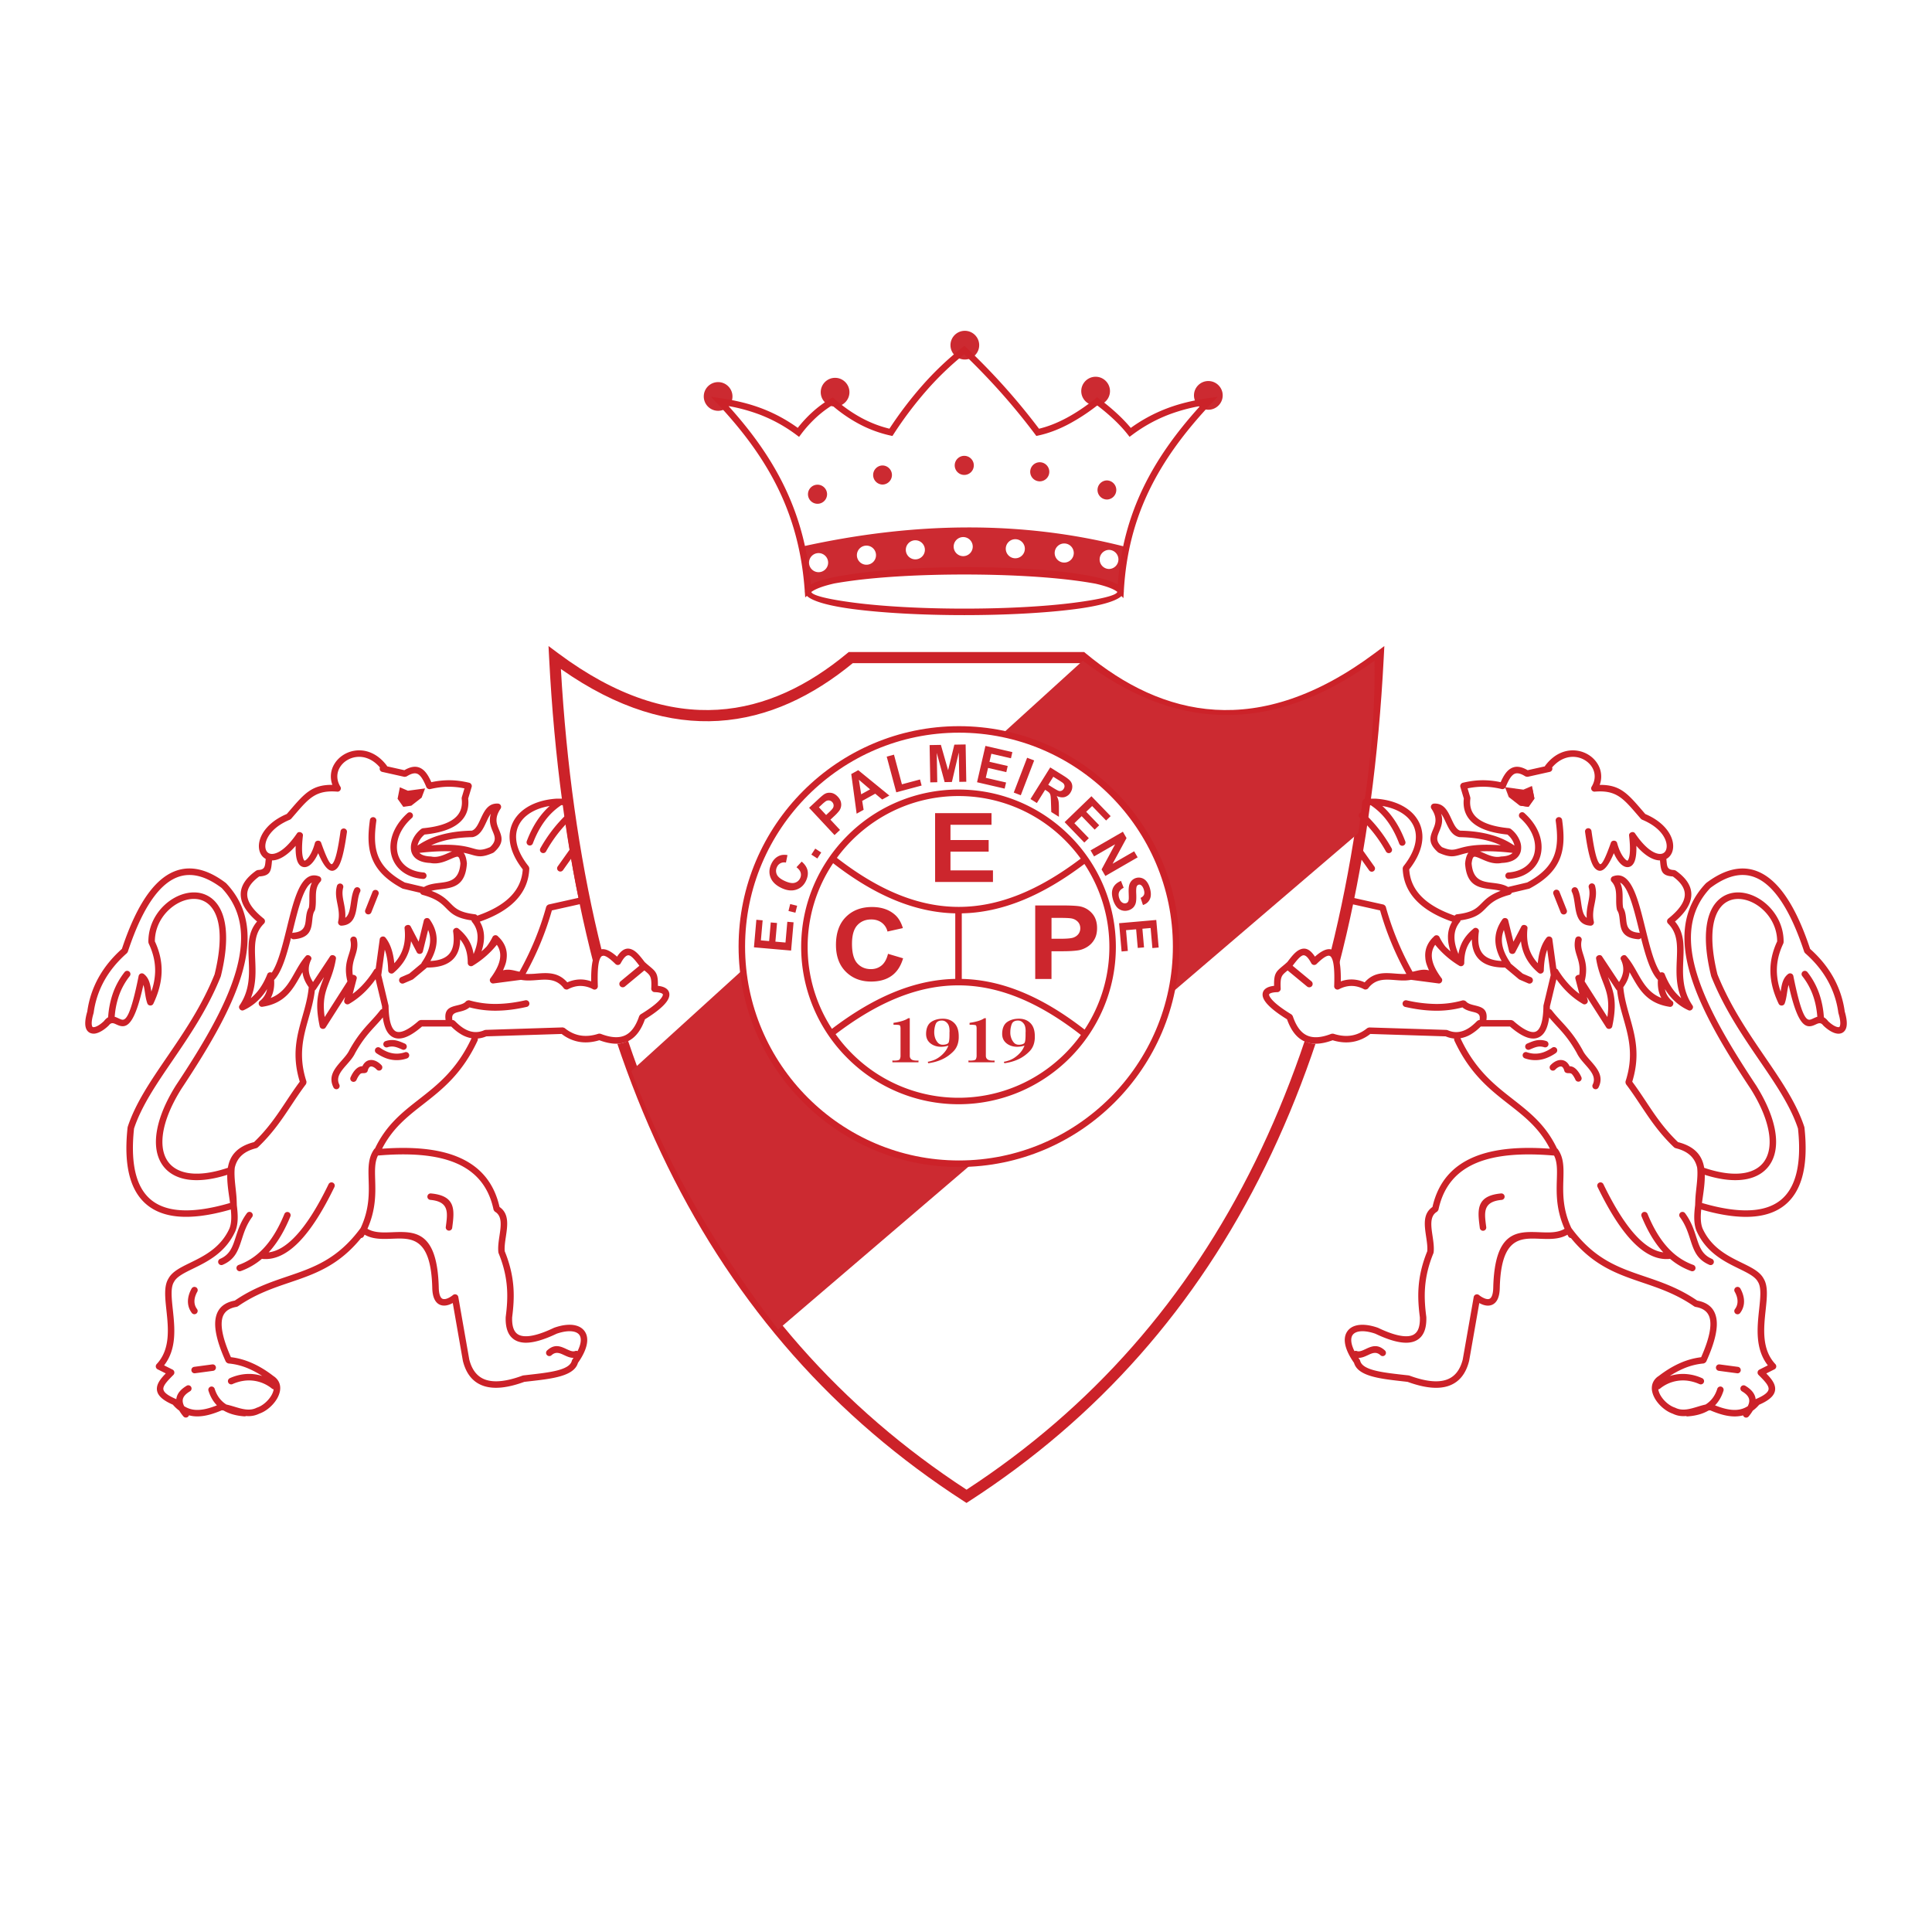 <svg xmlns="http://www.w3.org/2000/svg" width="2500" height="2500" viewBox="0 0 192.756 192.756"><path fill-rule="evenodd" clip-rule="evenodd" fill="#fff" d="M0 0h192.756v192.756H0V0z"/><path d="M55.341 65.609c2.037 39.578 15.616 67.215 41.089 83.68 25.451-16.465 39.031-44.102 41.068-83.68-11.883 8.871-21.727 6.483-29.535 0H84.876c-7.807 6.483-17.653 8.871-29.535 0z" fill-rule="evenodd" clip-rule="evenodd" fill="#fff"/><path d="M55.96 66.745c1.105 19.21 4.971 35.556 11.636 49.128 6.733 13.711 16.332 24.598 28.835 32.752 12.49-8.154 22.082-19.041 28.814-32.752 6.662-13.572 10.527-29.918 11.633-49.128-5.689 4.001-10.928 5.468-15.709 5.178-4.988-.302-9.457-2.515-13.408-5.757H85.078c-3.951 3.242-8.419 5.455-13.408 5.757-4.782.29-10.02-1.177-15.71-5.178zm10.638 49.614c-6.867-13.982-10.791-30.858-11.812-50.722l-.061-1.181.949.708c5.824 4.348 11.132 5.938 15.931 5.646 4.791-.29 9.099-2.459 12.917-5.629l.155-.128h23.488l.154.128c3.818 3.17 8.127 5.339 12.918 5.629 4.797.291 10.105-1.299 15.93-5.646l.949-.708-.061 1.181c-1.023 19.863-4.945 36.739-11.811 50.722-6.875 14.006-16.699 25.105-29.512 33.393l-.304.197-.3-.193c-12.821-8.289-22.65-19.389-29.53-33.397z" fill="#cc2229"/><path d="M62.978 106.867l45.055-40.949c8.893 6.771 18.486 7.673 29.104 0 .072 5.417-.432 11.122-1.51 17.116l-57.99 49.614c-5.641-7.33-10.743-15.562-14.659-25.781z" fill-rule="evenodd" clip-rule="evenodd" fill="#cc2a31"/><path d="M95.679 72.775c11.933 0 21.665 9.732 21.665 21.665s-9.732 21.666-21.665 21.666-21.666-9.732-21.666-21.666c0-11.933 9.733-21.665 21.666-21.665z" fill-rule="evenodd" clip-rule="evenodd" fill="#fff"/><path d="M95.679 72.45c6.056 0 11.554 2.47 15.536 6.454 3.984 3.983 6.453 9.479 6.453 15.535v.002c0 6.055-2.469 11.553-6.453 15.536-3.982 3.984-9.48 6.453-15.535 6.453h-.001c-6.056 0-11.554-2.469-15.537-6.453-3.983-3.982-6.453-9.48-6.453-15.535v-.002c0-6.056 2.47-11.553 6.453-15.537 3.983-3.982 9.48-6.452 15.535-6.453h.002zm0 .649h-.002c-5.876 0-11.211 2.396-15.077 6.262-3.866 3.866-6.263 9.202-6.263 15.078v.001c0 5.877 2.397 11.211 6.263 15.076 3.866 3.867 9.201 6.264 15.078 6.264h.001c5.876 0 11.21-2.396 15.078-6.262 3.865-3.867 6.262-9.201 6.262-15.079v.001-.001c0-5.876-2.396-11.211-6.262-15.077-3.866-3.866-9.2-6.263-15.078-6.263z" fill="#cc2229"/><path d="M78.928 94.839l-3.706-.324.24-2.749.627.055-.175 2 .822.072.163-1.861.625.055-.163 1.86 1.008.089.182-2.071.624.055-.247 2.819zm.43-3.779l-.692-.172.172-.692.692.172-.172.692zm.108-4.536l.518-.562c.321.272.516.568.585.886.068.318.019.659-.15 1.021-.208.448-.533.745-.973.89-.44.146-.927.095-1.457-.153-.561-.261-.93-.61-1.105-1.044-.175-.435-.153-.889.067-1.361.192-.413.471-.691.834-.834.216-.086.477-.104.782-.055l-.153.749a.794.794 0 0 0-.53.057.79.79 0 0 0-.367.39.85.85 0 0 0-.015.733c.107.239.361.453.763.641.426.198.766.264 1.019.194a.824.824 0 0 0 .55-.471.75.75 0 0 0 .045-.547c-.054-.184-.191-.362-.413-.534zm2.081-.873l-.598-.388.388-.598.598.389-.388.597zm1.714-2.336l-2.538-2.721.882-.822c.333-.312.564-.501.691-.568.193-.104.408-.137.64-.099s.45.166.652.383c.156.167.256.336.302.506.045.17.052.332.019.484a1.092 1.092 0 0 1-.165.395 4.372 4.372 0 0 1-.534.57l-.358.334.957 1.026-.548.512zm-1.559-2.773l.72.772.301-.28c.216-.202.348-.351.395-.447a.5.5 0 0 0 .047-.294.504.504 0 0 0-.135-.269.485.485 0 0 0-.315-.164.522.522 0 0 0-.334.085 3.83 3.83 0 0 0-.413.351l-.266.246zm7.029-1.17l-.714.396-.694-.582-1.301.721.142.888-.697.387-.536-3.956.695-.386 3.105 2.532zm-1.923-.617l-1.117-.958.229 1.451.888-.493zm2.614.296l-.955-3.564.725-.194.793 2.958 1.804-.483.162.605-2.529.678zm3.391-.994l-.065-3.72 1.124-.02.72 2.526.623-2.549 1.126-.02.065 3.72-.697.012-.051-2.929-.688 2.941-.723.013-.787-2.916.051 2.928-.698.014zm4.667-.013l.836-3.625 2.688.621-.141.613-1.957-.451-.186.803 1.82.42-.141.611-1.82-.42-.227.986 2.025.467-.143.611-2.754-.636zm3.663 1.03l1.334-3.473.701.269-1.334 3.473-.701-.269zm1.668.646l1.971-3.155 1.342.838c.336.21.564.392.682.543.117.152.176.33.178.532 0 .202-.057.397-.174.583a1 1 0 0 1-.574.457c-.236.067-.506.034-.807-.099.088.166.146.326.176.478.029.152.043.399.043.739v.856l-.762-.477-.031-.974c-.01-.347-.025-.572-.047-.673-.02-.102-.057-.186-.109-.251s-.152-.145-.299-.236l-.129-.08-.822 1.317-.638-.398zm1.775-1.423l.471.295c.305.19.504.297.596.319s.18.015.262-.021.154-.102.213-.197a.447.447 0 0 0 .076-.31.463.463 0 0 0-.162-.274 7.11 7.11 0 0 0-.459-.301l-.496-.311-.501.8zm1.631 3.728l2.676-2.584 1.916 1.985-.453.437-1.393-1.444-.594.573 1.297 1.344-.451.436-1.297-1.344-.729.703 1.443 1.495-.451.435-1.964-2.036zm2.59 2.817l3.223-1.86.365.633-1.391 2.561 2.15-1.242.35.604-3.221 1.86-.377-.653 1.35-2.511-2.1 1.212-.349-.604zm3.035 3.048l.268.683c-.223.109-.371.246-.445.406-.072.161-.078.352-.016.572.066.232.166.393.297.482a.46.46 0 0 0 .398.078c.084-.024.148-.069.193-.136s.072-.169.08-.305c.006-.093.002-.3-.01-.623-.014-.414.025-.721.121-.917a.968.968 0 0 1 .625-.536.963.963 0 0 1 .555.008c.188.058.352.172.49.343s.248.393.328.668c.127.449.127.815-.006 1.098-.131.283-.361.479-.686.584l-.238-.713c.174-.083.287-.188.34-.312.051-.125.047-.289-.012-.493-.059-.209-.15-.362-.27-.456a.272.272 0 0 0-.256-.051.29.29 0 0 0-.186.17c-.051.112-.066.357-.049.731.018.375.006.66-.033.854a1.068 1.068 0 0 1-.25.5 1.124 1.124 0 0 1-.529.307 1.108 1.108 0 0 1-.625-.006 1.074 1.074 0 0 1-.537-.369 2.106 2.106 0 0 1-.354-.741c-.131-.452-.125-.83.014-1.131.141-.302.402-.535.789-.696h.004v.001zm-.188 4.22l3.707-.325.24 2.749-.627.055-.176-2-.82.072.162 1.86-.625.055-.162-1.86-1.008.088.18 2.071-.623.055-.248-2.82zM89.847 102.648c0-.203-.029-.322-.086-.357-.058-.035-.264-.053-.617-.053v-.189c.298-.043.576-.102.833-.176s.469-.17.634-.283l.158-.006v3.754c0 .148.052.266.155.35.104.084.285.127.542.127h.083a.738.738 0 0 0 .089-.006v.176h-2.603v-.182c.022.004.045.006.064.008.021.002.041.004.059.004h.061c.317 0 .501-.045.551-.137a.748.748 0 0 0 .076-.363v-.033-2.634h.001zm4.773 1.672a2.023 2.023 0 0 1-.369.09c-.122.018-.24.027-.354.027-.422 0-.778-.115-1.067-.344-.289-.23-.434-.543-.434-.939v-.02-.021-.02-.021c.027-.533.2-.906.516-1.117.317-.213.706-.318 1.164-.318.468 0 .849.148 1.139.441.292.293.438.73.438 1.307v.152c-.018.564-.198 1.02-.54 1.365s-.719.609-1.127.793a4.425 4.425 0 0 1-.765.266 5.894 5.894 0 0 1-.605.119l-.056-.143c.446-.082.818-.23 1.116-.447a2.81 2.81 0 0 0 .696-.688 2.424 2.424 0 0 0 .248-.476v-.006zm.11-1.3v-.029c0-.011.003-.023.007-.035v-.035-.035c0-.326-.055-.566-.162-.719a.811.811 0 0 0-.361-.305.578.578 0 0 0-.125-.033.812.812 0 0 0-.117-.008c-.326 0-.535.123-.626.369-.091.248-.138.52-.138.818V103.026a1.79 1.79 0 0 0 .076.489 1.4 1.4 0 0 0 .268.494.64.64 0 0 0 .517.225h.062c.302-.023.479-.109.527-.254s.072-.402.072-.77v-.09-.1zm2.708-.372c0-.203-.029-.322-.086-.357s-.264-.053-.617-.053v-.189c.298-.043.576-.102.833-.176.256-.074.469-.17.633-.283l.158-.006v3.754c0 .148.053.266.154.35.105.084.285.127.543.127h.082a.754.754 0 0 0 .09-.006v.176h-2.604v-.182c.022.004.045.006.064.008.021.002.041.004.059.004h.062c.317 0 .5-.045.551-.137a.76.76 0 0 0 .076-.363v-.033-2.634h.002zm4.773 1.672a2.064 2.064 0 0 1-.369.09c-.123.018-.24.027-.355.027-.422 0-.777-.115-1.066-.344-.289-.23-.434-.543-.434-.939v-.02-.021-.02-.021c.025-.533.199-.906.516-1.117.316-.213.705-.318 1.164-.318.469 0 .848.148 1.139.441.293.293.438.73.438 1.307v.152c-.018.564-.197 1.02-.539 1.365s-.719.609-1.127.793a4.405 4.405 0 0 1-.766.266 5.842 5.842 0 0 1-.605.119l-.055-.143c.445-.082.818-.23 1.115-.447.299-.215.531-.445.697-.688a2.41 2.41 0 0 0 .248-.476v-.006h-.001zm.109-1.3v-.029c0-.011.002-.023.008-.035v-.035-.035c0-.326-.055-.566-.162-.719s-.23-.254-.361-.305c-.041-.016-.084-.027-.125-.033s-.08-.008-.117-.008c-.326 0-.535.123-.627.369-.092.248-.137.52-.137.818V103.026a1.494 1.494 0 0 0 .077.489c.055.182.145.346.268.494s.297.225.516.225h.062c.303-.023.479-.109.527-.254s.072-.402.072-.77v-.09-.1h-.001zM93.297 87.995l-.002-6.868h5.629v1.162h-4.095v1.522h3.81v1.158h-3.81v1.869h4.239v1.157h-5.771zM103.285 97.674l-.002-7.337h2.611c.988 0 1.633.037 1.936.11.459.109.848.351 1.158.718s.467.845.467 1.428c0 .45-.09.83-.27 1.137a2.069 2.069 0 0 1-.684.723 2.476 2.476 0 0 1-.844.348c-.387.069-.951.105-1.688.105h-1.061v2.768h-1.623zm1.625-6.097v2.083h.891c.641 0 1.07-.039 1.285-.115.217-.077.387-.198.51-.361s.184-.354.184-.57c0-.266-.086-.487-.258-.661s-.391-.284-.654-.326c-.193-.032-.584-.049-1.172-.049l-.786-.001zM88.597 95.163l1.505.447c-.23.785-.614 1.369-1.15 1.748-.536.383-1.218.572-2.043.572-1.021 0-1.862-.326-2.518-.977-.658-.654-.987-1.547-.987-2.677 0-1.197.331-2.128.991-2.79.661-.662 1.531-.993 2.607-.993.94 0 1.705.26 2.293.779.349.308.611.751.786 1.325l-1.537.343a1.516 1.516 0 0 0-.569-.882c-.288-.216-.639-.324-1.051-.324-.569 0-1.033.192-1.387.573-.354.383-.533 1.004-.533 1.86 0 .909.176 1.558.525 1.942.349.387.805.58 1.364.58.413 0 .769-.123 1.065-.368.296-.245.511-.632.639-1.158z" fill-rule="evenodd" clip-rule="evenodd" fill="#cc262d"/><path d="M80.612 58.914c-.53-7.463-3.395-13.114-8.806-18.872 2.971.427 5.411 1.28 7.851 3.092.99-1.315 2.122-2.345 3.395-3.092 1.804 1.6 3.749 2.631 5.835 3.092 2.042-3.136 4.429-5.926 7.32-8.21a65.99 65.99 0 0 1 7.32 8.21c1.98-.426 3.961-1.528 5.941-3.092 1.379 1.031 2.477 2.062 3.289 3.092 2.439-1.812 4.881-2.666 7.85-3.092-5.41 5.758-8.381 11.409-8.805 18.872-2.581-2.675-28.219-2.692-31.19 0z" fill-rule="evenodd" clip-rule="evenodd" fill="#fff"/><path d="M96.261 33.005c.788 0 1.433.643 1.433 1.432s-.645 1.432-1.433 1.432c-.789 0-1.432-.643-1.432-1.432s.643-1.432 1.432-1.432zM83.317 37.696c.789 0 1.432.644 1.432 1.433s-.644 1.432-1.432 1.432c-.789 0-1.432-.643-1.432-1.432s.643-1.433 1.432-1.433zM96.205 45.479c.524 0 .953.428.953.953a.955.955 0 0 1-.953.952.954.954 0 0 1-.953-.952c0-.525.428-.953.953-.953zM88.036 46.439c.525 0 .953.428.953.953a.954.954 0 0 1-.953.952.953.953 0 0 1 0-1.905zM81.564 48.358c.525 0 .953.428.953.953a.954.954 0 0 1-.953.952.954.954 0 0 1-.952-.952c0-.525.428-.953.952-.953zM103.738 46.119c.523 0 .951.428.951.953a.954.954 0 0 1-.951.952.954.954 0 0 1-.953-.952c0-.525.428-.953.953-.953zM110.422 47.932c.523 0 .951.428.951.953a.954.954 0 0 1-.951.952.953.953 0 0 1 0-1.905zM109.311 37.589c.789 0 1.432.644 1.432 1.432 0 .789-.643 1.432-1.432 1.432s-1.434-.643-1.434-1.432c0-.788.644-1.432 1.434-1.432zM120.555 38.016c.789 0 1.434.643 1.434 1.432 0 .789-.645 1.432-1.434 1.432a1.436 1.436 0 0 1-1.432-1.432c0-.789.645-1.432 1.432-1.432zM71.647 38.123c.789 0 1.432.644 1.432 1.432 0 .789-.644 1.432-1.432 1.432a1.434 1.434 0 0 1-1.432-1.432c0-.789.643-1.432 1.432-1.432zM79.976 54.542c11.162-2.479 21.938-2.639 32.251 0l-.529 4.371c-4.775-3.056-27.16-2.417-31.191 0l-.531-4.371z" fill-rule="evenodd" clip-rule="evenodd" fill="#cc2a31"/><path d="M96.099 53.583c.525 0 .952.428.952.952s-.427.952-.952.952c-.524 0-.952-.428-.952-.952s.427-.952.952-.952zM101.297 53.796c.525 0 .953.428.953.952s-.428.952-.953.952c-.523 0-.951-.428-.951-.952s.427-.952.951-.952zM106.178 54.222c.525 0 .953.428.953.953 0 .525-.428.953-.953.953s-.953-.428-.953-.953c0-.525.427-.953.953-.953zM110.633 54.862c.525 0 .953.428.953.952a.955.955 0 0 1-.953.953.953.953 0 0 1 0-1.905zM91.325 53.903c.524 0 .952.428.952.952 0 .525-.428.953-.952.953s-.952-.428-.952-.953c0-.524.427-.952.952-.952zM86.445 54.436a.954.954 0 1 1-.953.953c0-.524.428-.953.953-.953zM81.67 55.182c.524 0 .953.428.953.952 0 .525-.428.953-.953.953s-.952-.428-.952-.953c0-.524.428-.952.952-.952z" fill-rule="evenodd" clip-rule="evenodd" fill="#fff"/><path fill-rule="evenodd" clip-rule="evenodd" fill="#cc2a31" d="M152.844 78.413l-.854.368-1.832-.245.367.981 1.098.859.856.123.609-.859-.244-1.227z"/><path d="M95.631 78.773c4.324 0 8.25 1.764 11.094 4.607a15.653 15.653 0 0 1 4.605 11.09v.002c0 4.323-1.764 8.249-4.607 11.093s-6.768 4.605-11.09 4.605h-.001a15.645 15.645 0 0 1-11.092-4.607 15.644 15.644 0 0 1-4.607-11.09v-.002c0-4.323 1.764-8.248 4.607-11.092a15.65 15.65 0 0 1 11.091-4.607v.001zm.326 12.352v6.541c4.032.09 8.04 1.775 12.252 5.055a14.948 14.948 0 0 0 2.473-8.247v-.002c0-3.052-.918-5.897-2.49-8.275-4.239 3.206-8.245 4.849-12.235 4.928zm11.883 12.131c-4.227-3.297-8.223-4.947-12.227-4.947-3.976 0-7.98 1.625-12.245 4.873a15.14 15.14 0 0 0 1.629 1.926 15.002 15.002 0 0 0 10.634 4.416h.001c4.143 0 7.907-1.689 10.633-4.416.573-.573 1.1-1.192 1.575-1.852zm-24.837-.61c4.264-3.242 8.291-4.902 12.304-4.982v-6.539c-4.009-.09-7.998-1.758-12.186-5.004a14.952 14.952 0 0 0-2.542 8.352v.002a14.953 14.953 0 0 0 2.424 8.171zm.492-17.058c4.201 3.262 8.175 4.892 12.157 4.892 3.952 0 7.935-1.606 12.171-4.816a15.15 15.15 0 0 0-1.557-1.826 15.005 15.005 0 0 0-10.634-4.417h-.001c-4.144 0-7.906 1.69-10.633 4.417a15.095 15.095 0 0 0-1.503 1.75zM80.288 58.937c-.263-3.692-1.101-6.933-2.542-9.959v-.001c-1.443-3.033-3.493-5.858-6.176-8.713l-.633-.673.914.131c1.51.217 2.885.542 4.194 1.044a15.634 15.634 0 0 1 3.547 1.922c.452-.574.932-1.091 1.438-1.552a11.09 11.09 0 0 1 1.858-1.372l.202-.119.175.156a14.174 14.174 0 0 0 2.748 1.928c.881.467 1.789.814 2.726 1.041a38.276 38.276 0 0 1 3.247-4.274 30.865 30.865 0 0 1 4.02-3.825l.211-.167.203.178h.001l.01.009c.379.362.756.729 1.131 1.104a64.88 64.88 0 0 1 6.098 6.979c.893-.213 1.789-.568 2.688-1.044.969-.512 1.941-1.168 2.92-1.941l.195-.154.199.149a21.763 21.763 0 0 1 1.885 1.57c.477.449.9.895 1.27 1.339a15.651 15.651 0 0 1 3.553-1.926c1.309-.502 2.684-.827 4.193-1.044l.914-.131-.633.673c-2.682 2.854-4.758 5.68-6.215 8.714-1.453 3.026-2.293 6.266-2.502 9.954l-.002.045c.002.014.002.029.002.043a.49.49 0 0 1-.01.093l-.033.558-.195-.202c-.588.544-2.248.994-4.621 1.302-2.842.369-6.752.598-11.05.599h-.015c-4.301 0-8.213-.229-11.056-.599-2.401-.312-4.071-.769-4.642-1.322l-.168.153-.034-.473a.446.446 0 0 1-.014-.109c0-.016 0-.031.002-.046l-.003-.038zm31.187.115c-.379-.305-1.133-.577-2.16-.814a39.249 39.249 0 0 0-2.127-.328c-2.807-.364-6.689-.591-10.975-.591h-.015c-4.284 0-8.164.227-10.968.591-.745.097-1.41.198-1.981.301-1.066.24-1.866.524-2.306.852.117.356 1.734.738 4.285 1.069 2.806.364 6.689.591 10.975.591h.015c4.284 0 8.163-.227 10.968-.591 2.576-.335 4.199-.72 4.289-1.08zm-30.585-.736c.694-.384 1.958-.712 3.642-.961 5.266-.86 14.125-1 20.369-.417 1.703.16 3.215.372 4.41.637.939.208 1.693.454 2.207.736.268-3.534 1.113-6.67 2.525-9.612 1.369-2.851 3.27-5.517 5.691-8.187a17.51 17.51 0 0 0-3.135.859 15.097 15.097 0 0 0-3.648 2.023l-.254.188-.193-.246c-.4-.507-.867-1.011-1.4-1.512a20.405 20.405 0 0 0-1.631-1.373 19.779 19.779 0 0 1-2.824 1.85c-1.016.538-2.033.931-3.053 1.15l-.201.043-.125-.166a64.173 64.173 0 0 0-5.074-5.966 67.194 67.194 0 0 0-2.006-2.008 30.326 30.326 0 0 0-3.718 3.569 37.668 37.668 0 0 0-3.312 4.387l-.122.188-.218-.048a12.264 12.264 0 0 1-3.105-1.149 14.577 14.577 0 0 1-2.696-1.86c-.543.336-1.06.727-1.551 1.174a12.465 12.465 0 0 0-1.551 1.714l-.193.257-.257-.191a15.122 15.122 0 0 0-3.649-2.023 17.475 17.475 0 0 0-3.136-.859c2.417 2.67 4.294 5.336 5.652 8.188 1.399 2.943 2.245 6.08 2.556 9.615z" fill="#cc2229"/><path d="M133.434 98.742c.936-.49 1.871-.49 2.809 0 1.26-1.678 3.01-.654 4.516-.982l2.809.369c-1.262-1.678-1.385-3.027-.367-4.049a8.789 8.789 0 0 0 2.564 2.331c0-1.472.488-2.372 1.465-3.189-.367 2.536.936 3.395 3.174 3.312-1.342-1.963-.936-3.312-.244-4.294l.723 2.952 1.193-2.285c-.17 1.557.168 3.012 1.625 4.241.041-1.39.326-2.413.854-3.067l.488 3.559-.732 3.066c-.039 3.189-1.221 3.762-3.539 1.717h-3.174c-1.1 1.146-2.199 1.473-3.297.982l-7.691-.246c-1.059.859-2.279 1.064-3.662.613-2.32.9-3.58.082-4.273-1.963-2.701-1.645-3.098-2.77-1.221-2.82-.08-1.678.203-1.514 1.221-2.455.814-1.063 1.506-2.004 2.441-.244 1.829-1.801 2.439-.983 2.318 2.452z" fill-rule="evenodd" clip-rule="evenodd" fill="#fff"/><path d="M130.412 98.428a.34.34 0 0 0 .475-.045.342.342 0 0 0-.045-.477l-1.877-1.553c.336-.439.652-.849.934-1 .25-.133.537.017.932.756a.332.332 0 0 0 .512.079c.752-.739 1.211-.987 1.424-.75.305.34.402 1.331.344 2.961a.33.33 0 0 0 .475.299c.42-.221.84-.33 1.254-.33.416 0 .834.109 1.254.33.121.062.326.016.408-.094.732-.973 1.703-.898 2.674-.824.533.043 1.066.084 1.6-.023l2.752.361c.273.035.465-.297.301-.516l-.006-.008-.002.002a7.427 7.427 0 0 1-.439-.656 4.878 4.878 0 0 1-.309-.604c-.332-.804-.293-1.495.117-2.074l.064.079a9.162 9.162 0 0 0 2.346 2.017.328.328 0 0 0 .49-.277c0-.686.111-1.234.336-1.701.111-.233.252-.449.42-.654.008.916.283 1.581.775 2.041.582.542 1.451.771 2.531.767l1.379 1.156c.006.004.078.049.084.051l.854.369a.338.338 0 0 0 .267-.621l-.811-.348-1.207-1.012a.29.29 0 0 0-.047-.107c-.627-.917-.846-1.681-.828-2.324.01-.333.084-.636.199-.915l.527 2.155c.066.275.469.324.602.074l.574-1.103c.039.345.111.685.227 1.016.264.766.742 1.485 1.52 2.14.201.17.525.023.533-.238.02-.672.098-1.249.232-1.732.033-.12.07-.233.109-.341l.348 2.537-.719 3.012-.008.07c-.012.883-.111 1.547-.297 1.992-.119.283-.268.467-.449.549-.178.082-.408.074-.689-.025-.43-.148-.951-.494-1.566-1.037a.657.657 0 0 0-.215-.08h-2.473c.164-1.139-.477-1.297-1.193-1.473-.314-.078-.65-.16-.836-.383a.437.437 0 0 0-.354-.107 9.336 9.336 0 0 1-2.77.354 13.779 13.779 0 0 1-2.801-.359.339.339 0 0 0-.402.256.338.338 0 0 0 .256.402c.98.219 1.959.361 2.938.377a9.995 9.995 0 0 0 2.773-.33c.307.266.68.357 1.035.445.402.098.764.188.684.725a.37.37 0 0 0 0 .094h-.031c-.117.002-.205.074-.289.156a5.483 5.483 0 0 1-.383.352 3.57 3.57 0 0 1-.424.312c-.693.432-1.383.496-2.068.189a1.224 1.224 0 0 0-.123-.029l-7.689-.244a.642.642 0 0 0-.215.072c-.484.393-1.004.637-1.559.729-.559.094-1.158.037-1.801-.172a.66.66 0 0 0-.217.006c-1.066.414-1.875.441-2.484.135s-1.047-.959-1.365-1.9a.65.65 0 0 0-.137-.172c-1.096-.666-1.791-1.232-2.09-1.664-.094-.133-.139-.24-.137-.316.002-.031.025-.061.072-.09.141-.09.398-.141.771-.15.166-.006.326-.174.316-.34-.057-1.203.09-1.326.609-1.758l.082-.068 1.946 1.607zm22.449-19.882l-.801.345-1.715-.23.344.919 1.027.804.801.115.572-.805-.228-1.148zm20.766 49.995l.018.031c0-.002 0-.002-.002-.002a.288.288 0 0 0-.016-.029l-.002-.002.002.002zm.018.033l-.02-.035v-.002a.325.325 0 1 0-.54.362 2.403 2.403 0 0 1 .192.445c.123.402.125.863-.18 1.264a.325.325 0 0 0 .061.453c.143.107.346.08.453-.061.457-.6.461-1.268.283-1.846a2.68 2.68 0 0 0-.115-.311 3.387 3.387 0 0 0-.133-.27l-.001.001v-.002.002zm0-.002zm-4.086 9.52a.323.323 0 1 0 .266-.59l-.016-.008h-.002a4.92 4.92 0 0 0-.59-.221 4.456 4.456 0 0 0-.625-.141 4.295 4.295 0 0 0-2.002.152 8.978 8.978 0 0 1 1.338-.725 6.551 6.551 0 0 1 2.035-.525.46.46 0 0 0 .27-.191c.914-2.02 1.189-3.42.998-4.369-.205-1.018-.898-1.527-1.9-1.715-1.814-1.244-3.557-1.836-5.244-2.408-2.576-.875-5.021-1.705-7.316-4.836-.879-1.887-.832-3.473-.795-4.793.035-1.195.064-2.188-.545-3.057a.334.334 0 0 0-.092-.088c-1.119-2.346-2.717-3.592-4.396-4.906-1.828-1.428-3.762-2.938-5.232-6.086a3.08 3.08 0 0 0 1.133-.447c.17-.107.336-.227.498-.361a5.93 5.93 0 0 0 .391-.359h2.918c.639.551 1.201.91 1.689 1.08.443.154.836.156 1.172.002.334-.152.594-.449.777-.889.123-.297.215-.662.273-1.1.252.303.498.572.746.842.637.691 1.273 1.385 2.01 2.705.197.422.521.791.848 1.162.551.625 1.104 1.254.738 1.984-.078.16-.014.355.146.436s.355.014.434-.146c.559-1.121-.137-1.912-.832-2.703-.297-.336-.594-.674-.75-1.01v-.002l-.012-.021c-.779-1.398-1.443-2.121-2.105-2.844-.32-.346-.639-.693-.973-1.125a.32.32 0 0 0-.184-.115 5.51 5.51 0 0 0 .006-.26l.65-2.715c.311.436.643.832.994 1.186a7.88 7.88 0 0 0 1.656 1.281c.238.137.543-.096.475-.363l-.09-.336 1.945 3.047c.148.232.531.164.59-.107.525-2.445.129-3.477-.34-4.693-.029-.076-.061-.154-.09-.234l.818 1.234a.29.29 0 0 0 .096.092c.113.986.369 1.881.623 2.775v.002c.529 1.861 1.059 3.723.221 6.301a.472.472 0 0 0 .051.295c.521.686.98 1.377 1.438 2.068.934 1.406 1.865 2.812 3.357 4.229a.894.894 0 0 0 .146.078c1.35.328 1.938 1.041 2.15 1.936.119.994-.148 2.25-.184 3.281l-.018.473v.004c-.117.947-.158 1.846.148 2.584l.006.01c.979 2.148 2.762 3.02 4.211 3.729.879.43 1.625.793 1.898 1.316 0 0 .012.021.014.021.344.555.234 1.576.109 2.738-.193 1.807-.42 3.928.869 5.576l-.85.428a.331.331 0 0 0-.084.518c.508.51.961.965 1.008 1.33.041.324-.279.668-1.27 1.088-.004.002-.012.006-.02.012a1.373 1.373 0 0 0-.029-.174c-.127-.518-.531-.883-1.002-1.166a.323.323 0 1 0-.334.554c.342.205.631.453.707.766.047.193.018.428-.127.715-.361.234-.75.35-1.162.371-.635.033-1.336-.145-2.104-.453.377-.387.658-.871.842-1.457a.326.326 0 0 0-.213-.406.326.326 0 0 0-.406.213c-.217.693-.605 1.215-1.168 1.568-.273.059-.543.141-.812.223-.752.227-1.506.453-2.205.102l-.045-.018c-.506-.164-1.047-.611-1.375-1.125a1.952 1.952 0 0 1-.256-.574.816.816 0 0 1-.021-.125.332.332 0 0 0 .168-.068 3.618 3.618 0 0 1 2.871-.771 4.222 4.222 0 0 1 1.051.314l.018.005zm-15.385-61.714a.328.328 0 0 0-.045.082l-1.715.383c-.717-.417-1.262-.435-1.725-.146-.395.247-.689.715-.967 1.342a8.405 8.405 0 0 0-1.762-.195c-.654 0-1.309.084-2.025.254a.344.344 0 0 0-.238.408l.348 1.166c-.113 1.048.215 1.878.982 2.492.727.58 1.852.947 3.373 1.102.289.235.521.558.639.888.025.071.047.143.059.213a7.633 7.633 0 0 0-2.252-1.049c-.936-.272-1.99-.419-3.16-.442-.389-.114-.627-.628-.867-1.143-.373-.806-.748-1.614-1.758-1.558a.329.329 0 0 0-.25.506c.639.936.391 1.535.17 2.066-.299.724-.561 1.355.494 2.287.006.005.078.052.086.055 1.102.483 1.484.375 2.184.176.207-.06.449-.128.762-.188-.162.198-.275.524-.33 1.029l-.002.057h-.002c.154 2.258 1.4 2.411 2.646 2.563.309.038.619.077.896.155-1.053.388-1.5.84-1.912 1.256h-.002c-.473.477-.891.901-2.439 1.081a.322.322 0 0 0-.229.137c-1.439-.498-2.535-1.126-3.291-1.884-.766-.77-1.18-1.681-1.242-2.733.84-1.076 1.246-2.097 1.307-3.011a3.296 3.296 0 0 0-.295-1.616 3.533 3.533 0 0 0-1.012-1.264c-.826-.661-1.994-1.075-3.361-1.164h-.996c-.145 0-.307.146-.322.289-.039.357-.082.715-.125 1.072a.324.324 0 0 0-.14.55l.064.059a105.222 105.222 0 0 1-.467 3.212 105.354 105.354 0 0 1-.914 4.893c-.033.156.092.346.248.381l3.105.694a29.464 29.464 0 0 0 1.121 3.224 30.318 30.318 0 0 0 1.498 3.109c-.348.025-.719-.004-1.088-.031-1.078-.084-2.154-.168-3.07.875a3.217 3.217 0 0 0-1.314-.289 3.13 3.13 0 0 0-1.066.189c.02-1.508-.137-2.474-.523-2.904-.471-.526-1.137-.377-2.059.44-.547-.843-1.066-.943-1.596-.661-.408.218-.766.685-1.148 1.185l-.01.012c-.174.16-.33.292-.467.404-.658.551-.881.736-.854 1.971-.33.035-.588.113-.771.229-.242.152-.367.361-.377.619-.006.215.078.451.254.703.338.488 1.066 1.1 2.184 1.787.373 1.045.9 1.785 1.65 2.162.752.377 1.699.375 2.9-.07.701.213 1.367.266 1.998.16a3.917 3.917 0 0 0 1.762-.789l7.516.24c.285.121.57.193.854.217a.311.311 0 0 0 .02.211c1.541 3.312 3.545 4.877 5.439 6.357 1.557 1.215 3.037 2.371 4.088 4.424-2.945-.213-5.52-.018-7.525.807-2.137.881-3.615 2.463-4.191 5.008-.975.67-.803 1.822-.631 2.973.076.508.152 1.018.111 1.443-.533 1.309-.781 2.473-.863 3.551-.082 1.07 0 2.064.125 3.039.018.529-.047.945-.191 1.25a1.06 1.06 0 0 1-.408.463c-.18.107-.41.168-.691.176-.697.023-1.658-.256-2.885-.842a.6.6 0 0 1-.033-.012c-.826-.287-1.549-.355-2.098-.229-.387.09-.693.275-.9.551-.209.275-.309.627-.281 1.049.039.576.326 1.299.922 2.143.379 1.33 2.572 1.578 4.766 1.826.17.02.334.037.584.068 1.66.605 3 .746 4.02.42 1.07-.344 1.773-1.178 2.107-2.5l.006-.023 1.012-5.764c.137.076.283.143.43.188.26.08.525.1.773.016.26-.088.484-.279.637-.615.119-.266.195-.627.205-1.111.127-5.041 2.053-4.965 3.977-4.891.973.039 1.945.076 2.773-.404l.088.168c.055.1.154.158.26.166 2.273 2.789 4.652 3.598 7.152 4.447 1.664.564 3.383 1.148 5.141 2.367.014.01.117.051.131.055.77.129 1.299.488 1.445 1.215.16.795-.084 2.012-.877 3.805a7.29 7.29 0 0 0-2.047.559c-.729.314-1.455.752-2.184 1.312a1.451 1.451 0 0 0-.623.775 1.531 1.531 0 0 0-.021.826c.062.266.182.531.34.779.396.617 1.059 1.164 1.693 1.381.451.223.891.273 1.322.236a.343.343 0 0 0 .172.035c.822-.059 1.512-.25 2.07-.578.059-.012.119-.021.178-.029.949.408 1.824.65 2.631.607.223-.012.439-.045.652-.102a.323.323 0 0 0 .555.109c.168-.201.305-.393.41-.574.223-.16.436-.357.641-.596 1.268-.553 1.664-1.119 1.586-1.732-.062-.479-.424-.92-.877-1.389l.822-.414a.33.33 0 0 0 .09-.512c-1.395-1.471-1.166-3.596-.975-5.389.135-1.271.256-2.389-.195-3.133-.375-.711-1.207-1.115-2.186-1.594-1.355-.662-3.021-1.477-3.904-3.404-.215-.518-.215-1.184-.143-1.91 2.133.617 3.938.844 5.416.684 1.186-.129 2.164-.508 2.934-1.135.773-.629 1.33-1.5 1.67-2.615.41-1.346.504-3.051.279-5.117-.002-.004-.014-.062-.016-.066-.773-2.357-2.285-4.57-3.926-6.973-1.668-2.441-3.473-5.082-4.74-8.24-.881-3.596-.521-5.709.359-6.746a2.162 2.162 0 0 1 1.488-.767c.58-.051 1.203.1 1.781.408 1.27.677 2.33 2.099 2.332 3.818-.49 1.047-.705 2.067-.672 3.087.031 1.039.316 2.074.824 3.137.119.248.502.23.596-.029l.002-.002.002-.002c.125-.348.182-.717.236-1.076.043-.273.084-.541.154-.775.83 3.76 1.561 4.248 2.271 4.105.168-.035.314-.104.463-.172.234-.107.469-.217.705.094 0 .002.031.035.033.037.406.391.857.68 1.24.77.23.055.447.043.635-.051.195-.1.34-.277.412-.547.088-.338.055-.85-.158-1.578a9.692 9.692 0 0 0-1.133-3.4c-.576-1.033-1.35-1.984-2.322-2.85-.795-2.396-1.697-4.297-2.715-5.642-.766-1.011-1.6-1.713-2.504-2.081-.922-.375-1.906-.402-2.957-.056-.701.23-1.43.629-2.188 1.202a.685.685 0 0 0-.039.035c-2.408 2.53-2.586 5.714-1.494 9.27 1.07 3.482 3.367 7.32 5.971 11.246 1.254 2.006 1.857 3.777 1.885 5.18.018.863-.186 1.58-.59 2.117-.4.531-1.008.895-1.801 1.059-1.064.217-2.457.08-4.137-.49-.191-1.158-.861-2.113-2.611-2.562-1.404-1.346-2.305-2.703-3.203-4.059-.436-.654-.869-1.309-1.363-1.969.826-2.68.281-4.598-.264-6.516-.268-.941-.535-1.883-.627-2.898l-.002-.014c.33-.453.533-.912.609-1.377.006-.039.012-.078.016-.117.072.123.141.246.211.371.773 1.371 1.549 2.744 3.803 3.082.299.043.484-.387.248-.574a2.006 2.006 0 0 1-.733-1.195c.365.59.799 1.08 1.301 1.475.164.129.332.244.504.35.17.104.354.199.545.287.273.123.572-.229.402-.477-1.043-1.535-.979-3.104-.92-4.536.061-1.43.113-2.735-.83-3.841 1-.859 1.551-1.698 1.623-2.517.082-.919-.42-1.774-1.541-2.562a.778.778 0 0 0-.176-.06c-.666-.025-.693-.329-.748-.912-.006-.064-.012-.13-.02-.194.168-.09.309-.217.418-.373.238-.337.326-.811.219-1.332-.191-.928-1.016-2.047-2.738-2.778l-.35-.406c-1.416-1.639-2.182-2.525-4.199-2.499a2.383 2.383 0 0 0-.217-2.109 2.762 2.762 0 0 0-.857-.868 2.965 2.965 0 0 0-1.184-.439c-1.038-.149-2.228.239-3.169 1.485zm.678.191c.746-.872 1.631-1.146 2.4-1.037.336.048.65.168.922.343.271.174.498.401.66.662.336.544.391 1.25-.039 1.953a.329.329 0 0 0 .303.493c2.121-.175 2.818.633 4.211 2.247l.402.463c.012.013.105.08.121.086 1.539.635 2.264 1.575 2.422 2.34.07.34.023.635-.115.83-.121.172-.328.269-.602.243-.598-.056-1.445-.63-2.412-2.053-.172-.253-.627-.085-.592.219.154 1.322.092 2.074-.082 2.409-.033.065-.059.097-.076.099-.035.004-.092-.027-.166-.088-.316-.259-.66-.883-.871-1.68-.076-.285-.52-.303-.619-.025-.609 1.72-.945 2.283-1.115 2.117-.334-.328-.588-1.606-.822-3.28a.324.324 0 0 0-.365-.276.32.32 0 0 0-.275.365c.252 1.802.549 3.202 1.01 3.652.543.533 1.148.172 1.861-1.531.23.524.514.935.789 1.16.211.172.432.255.648.23.234-.028.434-.17.576-.446.164-.313.258-.854.236-1.675.836.969 1.609 1.39 2.215 1.447.047.004.094.007.139.007.004.037.008.071.01.104.088.93.135 1.429 1.271 1.497.859.625 1.248 1.266 1.189 1.922-.062.705-.621 1.468-1.648 2.291a.337.337 0 0 0-.023.484c.988.957.938 2.221.879 3.614-.049 1.206-.102 2.5.441 3.831-.695-.57-1.244-1.369-1.646-2.396-.07-.178-.283-.221-.441-.154-.627-.91-1.068-2.697-1.504-4.458-.295-1.191-.588-2.373-.941-3.297-.535-1.4-1.229-2.252-2.291-1.845a.33.33 0 0 0-.119.526c.451.478.451 1.095.451 1.713 0 .354 0 .71.076 1.073a.864.864 0 0 0 .049.118c.158.234.195.575.23.915.096.898.191 1.796 1.844 1.926a.323.323 0 0 0 .283-.127c.443 1.749.928 3.398 1.684 4.187-.031.479.012.908.129 1.293.053.178.123.346.209.504-1.25-.492-1.82-1.502-2.391-2.51-.33-.586-.658-1.171-1.113-1.679-.211-.237-.674.076-.531.361.213.429.285.854.215 1.277a2.528 2.528 0 0 1-.398.961l-1.697-2.561c-.172-.257-.639-.074-.59.23.16.985.424 1.67.668 2.301.377.979.701 1.824.457 3.523l-2.268-3.555c.312-1.266.074-2.014-.141-2.686-.145-.459-.277-.876-.158-1.404a.323.323 0 0 0-.242-.388.326.326 0 0 0-.389.243c-.16.702-.002 1.198.172 1.744.156.493.328 1.034.223 1.84-.203-.023-.449.15-.391.373l.396 1.518a7.786 7.786 0 0 1-.832-.723 9.29 9.29 0 0 1-1.297-1.66.322.322 0 0 0-.162-.133l-.402-2.93c-.037-.27-.402-.372-.572-.16-.293.361-.516.819-.67 1.374-.1.354-.17.748-.213 1.18-.4-.44-.67-.904-.836-1.387-.229-.664-.268-1.371-.188-2.104.035-.311-.463-.46-.609-.184l-.795 1.525-.52-2.118c-.062-.26-.424-.329-.578-.11-.377.536-.678 1.176-.701 1.957-.018.64.152 1.368.625 2.198-.762-.036-1.363-.217-1.758-.585-.48-.448-.678-1.204-.512-2.356.041-.28-.311-.475-.527-.294-.523.438-.918.903-1.184 1.458a3.93 3.93 0 0 0-.33 1.079c-.264-.616-.396-1.175-.396-1.676 0-.577.18-1.081.535-1.511a.306.306 0 0 0 .07-.167c1.549-.225 2.02-.7 2.545-1.231v-.001c.438-.443.92-.93 2.348-1.316a.328.328 0 0 0 .221-.204l1.723-.407.078-.031c1.689-.898 2.592-1.907 3.025-3.053.43-1.136.387-2.38.195-3.778a.325.325 0 0 0-.365-.277.32.32 0 0 0-.275.363c.18 1.303.223 2.453-.16 3.464-.377.993-1.176 1.879-2.684 2.69l-1.906.45c-.473-.277-1.02-.345-1.564-.411-.975-.119-1.949-.239-2.074-1.941.064-.54.176-.687.326-.669.16.017.387.119.645.232.562.249 1.246.551 2.035.393.602-.024 1.041-.166 1.35-.381a1.33 1.33 0 0 0 .557-.83 1.778 1.778 0 0 0-.084-.949 2.77 2.77 0 0 0-.932-1.245.87.87 0 0 0-.162-.062c-1.441-.137-2.484-.462-3.127-.975-.596-.477-.842-1.135-.734-1.976a.98.98 0 0 0-.01-.133l-.268-.893a7.767 7.767 0 0 1 1.543-.163c.607 0 1.213.079 1.881.237.133.031.32-.066.373-.193.26-.636.51-1.098.816-1.29.266-.166.625-.119 1.152.213a.578.578 0 0 0 .242.042l2.197-.491a.323.323 0 0 0 .246-.386l-.019-.054zm28.455 25.896c-.264-.062-.596-.281-.916-.584a1.424 1.424 0 0 0-.422-.387 8.933 8.933 0 0 0-.434-2.264 7.416 7.416 0 0 0-1.211-2.246.326.326 0 0 0-.457-.053.323.323 0 0 0-.053.455 6.714 6.714 0 0 1 1.107 2.049c.215.637.338 1.309.393 2.008-.137.041-.27.104-.404.164a1.494 1.494 0 0 1-.318.123c-.412.084-.883-.453-1.67-4.363a.329.329 0 0 0-.516-.193c-.545.418-.646 1.072-.752 1.756a6.47 6.47 0 0 1-.373-1.938c-.029-.941.174-1.884.639-2.858.006-.013.031-.121.031-.135.031-2.011-1.197-3.678-2.676-4.465-.691-.368-1.438-.547-2.139-.486-.723.063-1.4.377-1.928.997-1.002 1.181-1.434 3.496-.488 7.34l.014.043c1.297 3.234 3.125 5.912 4.814 8.387 1.607 2.352 3.088 4.52 3.836 6.777.211 1.961.125 3.57-.26 4.826-.301.99-.787 1.758-1.455 2.303-.672.545-1.537.877-2.596.992-1.416.152-3.172-.078-5.268-.693.021-.16.045-.32.068-.482.113-.785.229-1.582.211-2.326 1.678.533 3.092.65 4.205.422.955-.195 1.693-.645 2.189-1.303.492-.654.74-1.506.721-2.516-.029-1.516-.664-3.402-1.984-5.512l-.006-.008c-2.576-3.887-4.848-7.678-5.895-11.086-1.023-3.326-.873-6.289 1.324-8.615.691-.521 1.352-.881 1.98-1.088.896-.296 1.734-.275 2.51.041.795.322 1.537.954 2.23 1.871.984 1.301 1.865 3.168 2.645 5.537a.728.728 0 0 0 .094.142c.949.835 1.701 1.749 2.25 2.737a9.027 9.027 0 0 1 1.062 3.197l.01.049c.184.617.221 1.02.158 1.252-.02.076-.047.119-.076.135-.04.021-.106.019-.194-.002zm-45.389-22.05c.92.153 1.701.477 2.275.938a2.9 2.9 0 0 1 .83 1.031c.182.389.264.827.232 1.305-.051.814-.438 1.743-1.238 2.743a.594.594 0 0 0-.07.213c.043 1.27.521 2.365 1.438 3.285.818.822 1.984 1.498 3.496 2.026a2.953 2.953 0 0 0-.418 1.549c0 .441.086.914.254 1.417a8.55 8.55 0 0 1-.518-.489 5.626 5.626 0 0 1-.586-.949.33.33 0 0 0-.527-.076c-.008.008-.012.014-.018.018l-.057.064a.593.593 0 0 0-.041.033c-.584.588-.84 1.268-.766 2.039v.002c.016.267.078.537.188.813.025.069.051.139.082.209.029.075.064.149.1.226-.508-.125-.871-.039-1.318.064a9.583 9.583 0 0 1-.328.074 30.21 30.21 0 0 1-1.518-3.138 28.716 28.716 0 0 1-1.148-3.337c-.021-.083-.158-.21-.24-.229l-2.984-.666c.27-1.299.516-2.601.736-3.905l.816 1.147a.323.323 0 1 0 .525-.375l-1.193-1.679c.135-.848.26-1.693.373-2.537.277.295.541.602.791.922.436.557.834 1.157 1.193 1.8a.323.323 0 1 0 .564-.316 14.819 14.819 0 0 0-1.248-1.881c-.371-.476-.77-.923-1.195-1.341.047-.36.09-.72.131-1.081h.225a6.512 6.512 0 0 1 1.609 1.527c.488.65.902 1.421 1.236 2.312a.323.323 0 1 0 .605-.229c-.357-.95-.799-1.774-1.326-2.474a7.313 7.313 0 0 0-.962-1.055zm5.15 13.01c-.021.023-.007.009 0 0zm0-.001c.006-.007.012-.012 0 0zm7.846-8.33a.772.772 0 0 1-.109.091c-.215.15-.547.249-1.021.266l-.057.008c-.6.129-1.188-.131-1.672-.346-.141-.062-.271-.12-.398-.168.767-.04 1.802-.014 3.257.149zm-4.74 1.071h-.002.002zm5.91-5.049a.324.324 0 0 0-.432.484c.945.841 1.428 1.811 1.494 2.7.027.354-.01.691-.107.999-.1.307-.258.589-.477.833-.445.502-1.141.844-2.061.914a.325.325 0 1 0 .047.648c1.1-.083 1.943-.507 2.498-1.131.277-.311.48-.672.607-1.066.125-.394.174-.814.141-1.245-.077-1.046-.63-2.174-1.71-3.136zm-3.418 2.822c.379.11.736.243 1.072.397-2.471-.175-3.486.113-4.172.308-.545.155-.848.241-1.701-.125-.664-.608-.488-1.036-.287-1.524.209-.505.438-1.057.205-1.806.174.222.311.519.449.816.311.672.621 1.342 1.336 1.51l.068.009c1.135.019 2.145.158 3.03.415zm14.936 9.148a.302.302 0 0 0-.109-.028c-1.117-.088-1.184-.717-1.25-1.346-.043-.401-.086-.803-.303-1.154-.049-.275-.049-.579-.049-.883 0-.549 0-1.098-.252-1.616.367.177.676.719.957 1.452.344.895.629 2.053.918 3.221l.088.354zm-4.461-4.697a.325.325 0 1 0-.627.169c.141.508.043.993-.059 1.504-.092.465-.189.948-.146 1.511-.377-.266-.469-.881-.559-1.497-.07-.489-.143-.979-.342-1.379a.324.324 0 1 0-.58.289c.152.309.217.746.281 1.184.154 1.059.311 2.117 1.578 2.186a.33.33 0 0 0 .332-.395c-.15-.662-.037-1.231.072-1.772v-.001c.118-.587.227-1.146.05-1.799zm-3.553.58a.324.324 0 0 0-.604.238l.732 1.84a.325.325 0 0 0 .604-.238l-.732-1.84zm.508 33.629c-.684.412-1.574.377-2.465.342-2.254-.088-4.506-.176-4.65 5.525-.008.393-.062.67-.146.857-.07.154-.158.238-.254.27-.105.037-.238.023-.377-.02a2.092 2.092 0 0 1-.648-.369.328.328 0 0 0-.523.195l-1.096 6.246c-.277 1.084-.836 1.76-1.674 2.027-.885.285-2.098.143-3.635-.424l-.074-.02-.627-.07c-2.002-.227-4.004-.453-4.223-1.396a1.231 1.231 0 0 0-.053-.117l-.119-.17c.344.008.65-.137.963-.281.398-.188.807-.379 1.236.02a.326.326 0 0 0 .459-.018.326.326 0 0 0-.018-.459c-.748-.691-1.357-.408-1.951-.129-.299.141-.594.277-.846.186a.326.326 0 0 0-.242.01c-.195-.391-.297-.729-.316-1.014-.018-.262.037-.467.148-.615.113-.15.295-.256.531-.311.43-.1 1.02-.039 1.715.199 1.316.627 2.375.928 3.176.9.389-.012.723-.102 1.002-.27.287-.17.508-.418.66-.738.191-.4.275-.918.256-1.549l-.004-.031c-.121-.936-.201-1.895-.121-2.939.08-1.035.316-2.148.832-3.398.002-.006.021-.082.021-.088l.002-.006c.057-.518-.027-1.08-.111-1.645-.146-.982-.293-1.967.441-2.4a.556.556 0 0 0 .152-.213c.504-2.387 1.859-3.863 3.834-4.676 2-.822 4.646-.979 7.699-.717.328.652.305 1.461.275 2.412-.038 1.347-.085 2.956.771 4.894zm3.877-4.45a.321.321 0 0 0-.432-.15.32.32 0 0 0-.15.432c1.154 2.383 2.312 4.209 3.477 5.42 1.211 1.26 2.436 1.865 3.68 1.756a.417.417 0 0 0 .072-.014 6.864 6.864 0 0 0 2.109 1.223c.168.061.354-.027.414-.195s-.027-.355-.195-.416c-1.104-.398-1.996-1.066-2.732-1.93-.75-.875-1.344-1.955-1.84-3.164a.326.326 0 0 0-.422-.176.325.325 0 0 0-.176.422c.521 1.268 1.148 2.406 1.945 3.34a6 6 0 0 0 .227.252c-.861-.104-1.734-.629-2.617-1.547-1.114-1.159-2.235-2.93-3.36-5.253zm8.148 2.893a.323.323 0 1 0-.519.385c.555.748.801 1.512 1.023 2.199.355 1.1.656 2.027 1.918 2.568a.322.322 0 0 0 .424-.172.326.326 0 0 0-.172-.424c-.99-.424-1.248-1.225-1.555-2.17-.238-.738-.502-1.554-1.119-2.386zm-18.299-1.326a.325.325 0 0 0 .293-.352.325.325 0 0 0-.352-.293c-2.137.195-2.342 1.266-2.215 2.646.021.238.053.477.084.721l.008.064a.323.323 0 1 0 .64-.084c-.002-.021-.004-.043-.008-.064-.031-.242-.062-.477-.082-.693-.09-1.015.06-1.803 1.632-1.945zm23.803 8.822zm0 .002zm.021.035zm-16.458-20.83a.325.325 0 0 0 .594-.26c-.006-.014-.016-.033-.027-.061a2.667 2.667 0 0 0-.477-.721c-.191-.193-.42-.328-.682-.324a1.176 1.176 0 0 0-.27-.387.887.887 0 0 0-.422-.217.986.986 0 0 0-.445.016c-.277.072-.553.256-.777.5a.324.324 0 0 0 .477.437c.145-.158.311-.271.463-.311a.316.316 0 0 1 .154-.01.22.22 0 0 1 .111.061c.074.068.139.186.186.367.039.148.164.213.291.229.162.02.338-.023.457.094.148.15.27.373.346.537.005.013.011.029.021.05zm-1.959-2.687a.323.323 0 1 0-.373-.529l-.002.002a4.115 4.115 0 0 1-.363.227c-.121.066-.24.125-.357.172a2.469 2.469 0 0 1-1.791.051.322.322 0 1 0-.213.609 3.08 3.08 0 0 0 2.244-.061 4.308 4.308 0 0 0 .854-.467v-.002l.001-.002zm-1.137-.569a.325.325 0 0 0 .193-.619 1.988 1.988 0 0 0-1.012-.07c-.301.059-.58.178-.926.328a.325.325 0 0 0 .262.594c.307-.135.555-.24.785-.285.213-.041.428-.032.698.052zm19.22 32.524a.32.32 0 0 0 .361-.277.325.325 0 0 0-.277-.363l-1.832-.244a.321.321 0 0 0-.361.277.325.325 0 0 0 .279.363l1.83.244z" fill="#cc2229"/><path d="M59.322 98.742c-.936-.49-1.872-.49-2.808 0-1.261-1.678-3.011-.654-4.517-.982l-2.808.369c1.261-1.678 1.383-3.027.366-4.049a8.764 8.764 0 0 1-2.564 2.331c0-1.472-.488-2.372-1.465-3.189.367 2.536-.936 3.395-3.174 3.312 1.343-1.963.936-3.312.244-4.294l-.722 2.952-1.194-2.285c.171 1.557-.167 3.012-1.624 4.241-.041-1.39-.326-2.413-.855-3.067l-.488 3.559.732 3.066c.041 3.189 1.221 3.762 3.541 1.717h3.174c1.099 1.146 2.198 1.473 3.297.982l7.69-.246c1.059.859 2.279 1.064 3.663.613 2.319.9 3.581.082 4.272-1.963 2.702-1.645 3.098-2.77 1.221-2.82.082-1.678-.203-1.514-1.221-2.455-.814-1.063-1.506-2.004-2.441-.244-1.83-1.801-2.44-.983-2.319 2.452z" fill-rule="evenodd" clip-rule="evenodd" fill="#fff"/><path d="M62.345 98.426a.337.337 0 1 1-.43-.52l1.876-1.553c-.336-.44-.651-.85-.933-1-.25-.133-.538.017-.931.756a.33.33 0 0 1-.512.079c-.752-.739-1.212-.986-1.423-.75-.306.341-.403 1.332-.346 2.962a.328.328 0 0 1-.474.299 2.681 2.681 0 0 0-1.254-.332c-.415 0-.833.111-1.254.332-.12.062-.326.016-.408-.094-.732-.975-1.704-.898-2.674-.824-.532.041-1.065.082-1.599-.023l-2.752.361c-.273.035-.466-.297-.3-.516l.005-.008c.167-.221.313-.439.44-.654.124-.209.227-.41.308-.605.334-.803.295-1.495-.117-2.074l-.063.078a9.115 9.115 0 0 1-2.346 2.017.328.328 0 0 1-.491-.277c0-.686-.111-1.234-.334-1.701a3.171 3.171 0 0 0-.422-.654c-.008.915-.282 1.581-.774 2.04-.583.543-1.451.772-2.531.768l-1.38 1.156a1.42 1.42 0 0 1-.083.051l-.854.367a.337.337 0 1 1-.267-.619l.81-.35 1.207-1.01a.297.297 0 0 1 .046-.107c.628-.918.847-1.682.828-2.325a2.582 2.582 0 0 0-.198-.915l-.527 2.154c-.068.276-.471.325-.602.074l-.576-1.103a4.632 4.632 0 0 1-.226 1.016c-.264.765-.743 1.484-1.52 2.141-.201.168-.526.023-.533-.238-.02-.672-.097-1.25-.232-1.733a4.137 4.137 0 0 0-.11-.341l-.348 2.537.719 3.012.009.07c.011.883.11 1.547.296 1.992.118.283.268.467.448.549.179.08.409.072.691-.025.428-.148.95-.494 1.566-1.037a.606.606 0 0 1 .214-.082h2.473c-.165-1.139.476-1.297 1.192-1.471.314-.078.65-.16.837-.385.064-.076.256-.133.352-.105a9.41 9.41 0 0 0 2.77.354c.935-.016 1.868-.15 2.8-.359a.337.337 0 0 1 .402.254.335.335 0 0 1-.254.402c-.98.221-1.96.363-2.938.379a10.078 10.078 0 0 1-2.774-.33c-.306.264-.681.357-1.035.443-.403.1-.764.189-.685.727a.354.354 0 0 1 0 .092h.032c.116.002.205.076.289.158.124.125.251.242.382.352.146.121.288.225.425.311.693.434 1.383.496 2.069.191a.865.865 0 0 1 .122-.029l7.691-.246c.04 0 .183.049.214.074.485.393 1.004.637 1.559.729.559.094 1.159.037 1.8-.172a.609.609 0 0 1 .217.006c1.067.414 1.876.439 2.485.135.608-.307 1.046-.959 1.364-1.9a.653.653 0 0 1 .138-.172c1.096-.666 1.791-1.234 2.089-1.664.093-.135.139-.24.136-.316-.001-.031-.025-.062-.072-.092-.14-.088-.397-.139-.772-.15-.166-.004-.324-.174-.316-.338.058-1.203-.09-1.326-.608-1.76l-.082-.066-1.941 1.607zM39.896 78.545l.8.345 1.714-.229-.343.919-1.029.804-.8.115-.571-.804.229-1.15zm-20.767 49.996l-.018.029h.001a.275.275 0 0 0 .017-.029l.001-.002-.001.002zm-.018.031l.02-.033v-.002a.322.322 0 0 1 .415-.109c.16.078.225.273.145.434-.007.016-.014.025-.021.037a2.403 2.403 0 0 0-.192.445c-.123.402-.125.861.18 1.262a.324.324 0 0 1-.515.393c-.457-.6-.461-1.266-.284-1.844.033-.107.072-.213.116-.311.042-.096.086-.186.134-.27l.002-.002zm.001-.002v.002-.002zm4.085 9.522a.326.326 0 0 1-.428-.162.326.326 0 0 1 .162-.43l.017-.008h.001a4.81 4.81 0 0 1 1.215-.362c.646-.1 1.33-.066 2.001.154a8.743 8.743 0 0 0-1.337-.725 6.449 6.449 0 0 0-2.035-.525.457.457 0 0 1-.269-.191c-.916-2.021-1.19-3.42-1-4.369.205-1.018.899-1.527 1.902-1.715 1.813-1.244 3.556-1.836 5.242-2.408 2.578-.875 5.022-1.705 7.317-4.836.88-1.887.833-3.473.794-4.795-.035-1.193-.064-2.186.545-3.055a.31.31 0 0 1 .093-.088c1.119-2.346 2.715-3.594 4.396-4.906 1.828-1.428 3.761-2.938 5.233-6.086a3.077 3.077 0 0 1-1.134-.449 4.302 4.302 0 0 1-.498-.361 5.425 5.425 0 0 1-.391-.359h-2.918c-.639.551-1.202.912-1.688 1.082-.445.154-.836.154-1.172.002-.334-.154-.594-.449-.777-.889a4.359 4.359 0 0 1-.273-1.1c-.252.303-.499.572-.747.84-.636.693-1.272 1.387-2.01 2.705-.197.424-.522.793-.847 1.162-.552.627-1.104 1.254-.74 1.986.08.16.014.355-.146.436a.325.325 0 0 1-.434-.146c-.558-1.121.138-1.912.833-2.703.296-.336.593-.674.749-1.012l.011-.021c.779-1.398 1.443-2.121 2.106-2.844.319-.348.638-.693.972-1.125a.33.33 0 0 1 .183-.117c-.003-.084-.005-.17-.006-.258l-.649-2.715c-.311.436-.643.83-.996 1.186a7.915 7.915 0 0 1-1.655 1.281c-.238.137-.543-.096-.474-.363l.088-.338-1.944 3.047c-.149.234-.532.164-.59-.107-.525-2.445-.129-3.475.339-4.691l.09-.234-.819 1.234a.308.308 0 0 1-.095.092c-.114.986-.369 1.881-.623 2.775v.002c-.529 1.861-1.059 3.723-.221 6.299a.485.485 0 0 1-.051.297c-.521.686-.98 1.377-1.438 2.068-.933 1.406-1.865 2.811-3.357 4.227a.724.724 0 0 1-.147.08c-1.348.326-1.937 1.041-2.15 1.934-.119.994.149 2.25.185 3.283l.016.471v.004c.118.949.158 1.848-.147 2.584l-.005.012c-.979 2.148-2.762 3.02-4.213 3.729-.878.428-1.623.793-1.897 1.316l-.013.021c-.344.555-.235 1.574-.111 2.738.193 1.807.42 3.926-.869 5.576l.85.426a.332.332 0 0 1 .085.518c-.508.512-.961.967-1.008 1.332-.042.324.278.668 1.271 1.088a.2.2 0 0 0 .018.01c.007-.059.018-.117.031-.174.127-.516.531-.881 1.002-1.166a.323.323 0 0 1 .334.554c-.342.207-.631.455-.708.768-.048.193-.018.428.126.715.363.232.75.35 1.164.371.633.033 1.336-.145 2.104-.453-.378-.387-.659-.873-.842-1.457a.323.323 0 1 1 .618-.193c.217.691.606 1.215 1.168 1.568.274.059.543.141.813.221.752.227 1.505.455 2.205.104a.422.422 0 0 1 .045-.018c.506-.164 1.046-.613 1.375-1.127.122-.191.212-.387.255-.572a.966.966 0 0 0 .022-.125.328.328 0 0 1-.168-.07 3.63 3.63 0 0 0-2.872-.77c-.18.027-.36.07-.54.123a4.59 4.59 0 0 0-.51.189v.002l-.014.006zm15.386-61.715a.328.328 0 0 1 .045.082l1.716.383c.715-.418 1.26-.435 1.723-.146.395.247.69.714.967 1.342a8.487 8.487 0 0 1 1.762-.195c.655 0 1.31.085 2.027.254.167.04.286.244.237.408l-.35 1.165c.114 1.048-.213 1.879-.982 2.492-.726.58-1.851.947-3.373 1.102-.29.236-.522.558-.639.889a1.606 1.606 0 0 0-.059.212 7.65 7.65 0 0 1 2.253-1.049c.936-.271 1.989-.419 3.16-.442.389-.114.627-.627.866-1.142.374-.806.749-1.615 1.758-1.558a.33.33 0 0 1 .25.507c-.638.936-.39 1.535-.17 2.066.299.724.561 1.355-.494 2.287-.005.005-.078.051-.084.055-1.103.483-1.486.374-2.184.176a9.051 9.051 0 0 0-.762-.188c.162.198.274.524.33 1.029l.002.057c-.153 2.258-1.399 2.41-2.645 2.563-.31.038-.62.076-.897.155 1.053.388 1.5.84 1.913 1.256h.001c.472.478.891.901 2.439 1.081a.322.322 0 0 1 .229.138c1.439-.498 2.536-1.126 3.29-1.885.766-.77 1.18-1.681 1.242-2.733-.838-1.076-1.246-2.097-1.305-3.011a3.28 3.28 0 0 1 .294-1.616c.225-.484.57-.91 1.012-1.264.825-.661 1.993-1.076 3.36-1.164h.997c.144 0 .306.146.322.289.04.358.082.716.125 1.072a.324.324 0 0 1 .139.55l-.063.059a103.557 103.557 0 0 0 1.38 8.105c.033.156-.091.346-.247.381l-3.107.694a29.318 29.318 0 0 1-1.12 3.224 30.858 30.858 0 0 1-1.498 3.11 7.69 7.69 0 0 0 1.087-.033c1.078-.082 2.155-.166 3.07.877a3.228 3.228 0 0 1 1.315-.291c.357 0 .713.064 1.067.191-.02-1.508.138-2.475.522-2.905.471-.526 1.138-.377 2.06.44.546-.843 1.066-.943 1.595-.662.409.218.767.686 1.149 1.185l.009.012c.174.161.332.292.467.405.659.549.882.736.853 1.971.33.035.589.113.772.229.242.152.367.359.376.619.007.213-.077.449-.253.703-.339.488-1.067 1.098-2.185 1.787-.372 1.045-.9 1.785-1.649 2.162-.752.377-1.7.375-2.901-.072-.702.213-1.367.268-1.997.162a3.929 3.929 0 0 1-1.762-.789l-7.517.24a2.81 2.81 0 0 1-.852.215.323.323 0 0 1-.021.211c-1.54 3.312-3.543 4.879-5.439 6.359-1.556 1.215-3.037 2.371-4.087 4.424 2.944-.213 5.52-.018 7.524.807 2.138.879 3.617 2.463 4.192 5.006.974.672.802 1.822.631 2.975-.076.508-.152 1.016-.112 1.441.534 1.311.781 2.475.864 3.553.082 1.07 0 2.064-.124 3.039-.018.527.046.945.191 1.25.098.205.233.359.407.463.181.107.412.166.691.176.698.023 1.66-.256 2.886-.842l.033-.012c.826-.289 1.549-.357 2.098-.229.387.09.693.275.901.551.208.273.308.627.279 1.047-.039.578-.326 1.301-.921 2.143-.379 1.33-2.572 1.58-4.765 1.828l-.585.066c-1.66.607-2.999.748-4.02.42-1.07-.344-1.773-1.176-2.107-2.498l-.005-.023L45.172 130a2.123 2.123 0 0 1-.43.189c-.258.08-.525.1-.774.016-.259-.088-.483-.279-.636-.617-.12-.264-.196-.627-.205-1.109v-.002c-.128-5.039-2.053-4.965-3.977-4.889-.972.037-1.945.076-2.773-.404l-.088.166a.324.324 0 0 1-.26.168c-2.271 2.789-4.651 3.598-7.151 4.445-1.664.566-3.383 1.15-5.142 2.369a.781.781 0 0 1-.131.053c-.769.131-1.298.49-1.444 1.217-.16.795.083 2.012.877 3.803.682.08 1.364.266 2.046.561.729.312 1.457.75 2.183 1.312.327.209.526.477.623.773.086.266.086.547.021.828a2.513 2.513 0 0 1-.34.777c-.395.619-1.058 1.166-1.693 1.381a2.41 2.41 0 0 1-1.323.238.337.337 0 0 1-.171.035c-.822-.059-1.512-.252-2.07-.58-.06-.01-.12-.02-.179-.027-.949.408-1.824.648-2.629.607a3.007 3.007 0 0 1-.652-.104.324.324 0 0 1-.554.111 4.12 4.12 0 0 1-.412-.574 3.661 3.661 0 0 1-.64-.598c-1.269-.551-1.665-1.117-1.586-1.732.062-.479.424-.918.876-1.387l-.822-.414a.332.332 0 0 1-.09-.512c1.395-1.473 1.168-3.598.976-5.389-.136-1.271-.256-2.391.195-3.133.375-.711 1.207-1.117 2.186-1.596 1.356-.662 3.021-1.475 3.904-3.404.214-.516.215-1.182.142-1.908-2.131.615-3.937.844-5.416.684-1.186-.129-2.164-.508-2.935-1.135-.773-.629-1.33-1.5-1.669-2.615-.411-1.346-.503-3.053-.279-5.119l.014-.064c.775-2.357 2.286-4.57 3.927-6.973 1.668-2.441 3.472-5.082 4.74-8.24.88-3.597.522-5.71-.36-6.747a2.155 2.155 0 0 0-1.488-.767c-.581-.051-1.203.1-1.78.407-1.271.677-2.33 2.099-2.332 3.818.489 1.048.704 2.067.672 3.088-.032 1.039-.318 2.074-.825 3.137-.119.248-.502.229-.596-.029l-.001-.004H14.7c-.125-.35-.182-.717-.237-1.076-.042-.273-.083-.543-.155-.775-.83 3.76-1.561 4.248-2.271 4.104-.167-.033-.314-.102-.462-.17-.234-.109-.469-.217-.705.094a1.143 1.143 0 0 1-.034.037c-.406.391-.857.678-1.24.77a.914.914 0 0 1-.634-.053c-.197-.1-.341-.275-.412-.547-.088-.336-.056-.85.158-1.578a9.672 9.672 0 0 1 1.133-3.4c.576-1.032 1.35-1.982 2.322-2.849.795-2.396 1.698-4.296 2.715-5.641.766-1.012 1.599-1.713 2.504-2.082.922-.375 1.907-.402 2.957-.056.701.231 1.431.629 2.188 1.202l.04.036c2.406 2.53 2.586 5.714 1.493 9.271-1.07 3.482-3.367 7.32-5.97 11.246-1.255 2.006-1.858 3.777-1.886 5.18-.017.863.187 1.58.59 2.115.401.533 1.008.896 1.801 1.059 1.064.219 2.456.08 4.137-.488.191-1.158.861-2.113 2.611-2.562 1.404-1.348 2.303-2.703 3.203-4.059.435-.654.869-1.311 1.362-1.969-.826-2.682-.28-4.598.265-6.516.268-.941.535-1.883.627-2.898l.002-.014c-.329-.453-.533-.914-.609-1.379-.007-.037-.012-.076-.017-.115l-.21.369c-.773 1.371-1.548 2.746-3.802 3.082-.298.045-.485-.385-.248-.572a2.012 2.012 0 0 0 .733-1.195c-.367.588-.8 1.08-1.3 1.473a5.243 5.243 0 0 1-1.05.639v-.002c-.273.125-.571-.229-.402-.477 1.044-1.535.979-3.102.92-4.535-.059-1.429-.113-2.735.83-3.841-1-.859-1.549-1.698-1.622-2.518-.083-.919.42-1.773 1.542-2.562a.822.822 0 0 1 .175-.06c.666-.024.695-.329.749-.911l.019-.194a1.205 1.205 0 0 1-.418-.373c-.238-.337-.325-.811-.218-1.332.191-.929 1.016-2.047 2.738-2.778l.351-.405c1.415-1.64 2.18-2.525 4.199-2.5a2.382 2.382 0 0 1 .216-2.109c.213-.345.509-.643.859-.867a2.961 2.961 0 0 1 1.182-.439c1.032-.147 2.221.24 3.164 1.486zm-.678.191c-.747-.871-1.631-1.146-2.399-1.036a2.312 2.312 0 0 0-.924.343 2.113 2.113 0 0 0-.659.662c-.336.544-.39 1.25.039 1.953.134.221-.046.514-.303.493-2.121-.175-2.819.633-4.211 2.247l-.402.464a.856.856 0 0 1-.121.086c-1.54.635-2.264 1.575-2.422 2.34-.07.34-.023.635.115.83.122.172.33.269.601.243.598-.056 1.446-.63 2.414-2.053.171-.252.625-.085.59.219-.153 1.322-.09 2.075.083 2.409.034.065.059.097.076.099.035.004.093-.027.167-.087.317-.259.659-.884.871-1.68.077-.285.52-.304.619-.025.61 1.72.946 2.282 1.116 2.116.334-.327.587-1.605.822-3.28a.324.324 0 0 1 .64.088c-.253 1.802-.55 3.203-1.009 3.652-.544.533-1.148.172-1.861-1.531-.231.524-.514.935-.791 1.161-.21.172-.431.255-.647.229-.234-.027-.435-.169-.577-.446-.163-.314-.257-.854-.235-1.675-.837.969-1.61 1.39-2.216 1.448a1.637 1.637 0 0 1-.139.007l-.01.104c-.086.93-.133 1.428-1.271 1.497-.86.625-1.248 1.266-1.189 1.922.063.705.623 1.468 1.649 2.29a.338.338 0 0 1 .022.485c-.988.957-.937 2.22-.879 3.614.05 1.207.103 2.501-.441 3.832.695-.57 1.245-1.369 1.648-2.396.07-.178.283-.223.441-.154.627-.91 1.069-2.697 1.504-4.459.294-1.191.586-2.372.94-3.296.536-1.401 1.228-2.252 2.292-1.844a.33.33 0 0 1 .119.525c-.453.478-.453 1.095-.453 1.713 0 .354 0 .709-.075 1.073a1.326 1.326 0 0 1-.048.118c-.159.235-.195.575-.232.916-.095.897-.191 1.795-1.842 1.926a.324.324 0 0 1-.284-.128c-.443 1.749-.928 3.399-1.683 4.188.031.477-.012.908-.128 1.291-.054.18-.124.348-.209.506 1.251-.492 1.821-1.502 2.39-2.512.33-.585.66-1.17 1.113-1.678.212-.237.674.076.532.361-.213.429-.285.854-.215 1.276.052.316.185.637.398.963l1.699-2.562c.171-.257.639-.075.589.23-.161.985-.424 1.669-.667 2.302-.376.977-.702 1.824-.458 3.523l2.268-3.555c-.312-1.266-.074-2.015.14-2.687.146-.459.279-.876.158-1.404a.324.324 0 0 1 .631-.145c.161.702.002 1.198-.171 1.743-.157.493-.329 1.035-.224 1.839.204-.023.45.152.392.375l-.397 1.518c.29-.217.567-.457.832-.723a9.306 9.306 0 0 0 1.297-1.662.326.326 0 0 1 .163-.131l.402-2.931c.037-.27.401-.371.573-.16.292.361.515.82.669 1.375.099.354.17.748.213 1.18.4-.44.67-.903.836-1.387.229-.663.268-1.37.187-2.104-.034-.311.465-.461.609-.184l.796 1.524.518-2.118c.064-.26.425-.329.579-.11.378.536.678 1.176.7 1.957.019.64-.152 1.367-.624 2.198.762-.036 1.363-.217 1.758-.585.48-.447.676-1.204.51-2.355-.041-.279.312-.475.528-.294.524.438.918.902 1.184 1.458.156.327.266.682.33 1.079.264-.616.396-1.175.396-1.676 0-.577-.179-1.081-.536-1.511a.305.305 0 0 1-.069-.167c-1.549-.224-2.02-.7-2.545-1.231-.438-.443-.921-.93-2.348-1.316a.326.326 0 0 1-.221-.204l-1.723-.407a1.264 1.264 0 0 1-.078-.031c-1.689-.899-2.591-1.907-3.025-3.053-.43-1.136-.388-2.38-.196-3.778a.323.323 0 1 1 .641.086c-.18 1.303-.223 2.453.16 3.464.376.993 1.176 1.879 2.684 2.69l1.906.45c.473-.277 1.019-.345 1.564-.412.975-.119 1.949-.239 2.073-1.941-.063-.54-.174-.687-.326-.67-.159.018-.387.119-.644.232-.563.249-1.245.551-2.036.393-.601-.024-1.042-.167-1.349-.381a1.33 1.33 0 0 1-.557-.83 1.764 1.764 0 0 1 .084-.948c.168-.473.511-.932.933-1.245a.796.796 0 0 1 .162-.062c1.441-.137 2.483-.461 3.125-.974.597-.476.842-1.135.735-1.976a.98.98 0 0 1 .01-.133l.267-.893a7.686 7.686 0 0 0-1.543-.163c-.606 0-1.213.079-1.88.236-.133.031-.32-.066-.373-.192-.26-.636-.511-1.098-.818-1.29-.265-.166-.624-.119-1.152.213a.589.589 0 0 1-.242.042l-2.197-.491a.325.325 0 0 1-.228-.444zM9.449 102.465c.264-.062.597-.281.917-.584.146-.189.286-.312.422-.387a8.964 8.964 0 0 1 .433-2.266 7.4 7.4 0 0 1 1.212-2.246c.111-.139.315-.164.456-.053s.164.316.054.457a6.706 6.706 0 0 0-1.108 2.047 8.326 8.326 0 0 0-.392 2.01c.136.041.27.102.403.164.111.051.222.104.318.123.413.082.884-.453 1.67-4.363a.328.328 0 0 1 .515-.193c.545.418.648 1.072.752 1.754a6.48 6.48 0 0 0 .375-1.936c.029-.941-.175-1.884-.64-2.858a1.26 1.26 0 0 1-.032-.135c-.031-2.011 1.198-3.678 2.676-4.465.691-.368 1.438-.547 2.141-.486a2.795 2.795 0 0 1 1.926.997c1.003 1.18 1.434 3.496.489 7.341l-.014.043c-1.295 3.234-3.124 5.91-4.814 8.387-1.606 2.352-3.086 4.52-3.835 6.777-.21 1.961-.124 3.57.259 4.826.301.99.787 1.756 1.456 2.301.672.547 1.537.877 2.596.992 1.416.154 3.172-.076 5.268-.691l-.068-.484c-.114-.783-.229-1.582-.212-2.324-1.676.531-3.091.65-4.204.422-.955-.197-1.693-.645-2.189-1.303-.493-.654-.741-1.508-.722-2.516.03-1.516.665-3.402 1.985-5.514l.005-.008c2.577-3.885 4.849-7.678 5.896-11.084 1.022-3.327.873-6.289-1.325-8.615-.692-.521-1.352-.881-1.979-1.088-.898-.296-1.735-.274-2.512.041-.793.323-1.536.954-2.23 1.871-.985 1.302-1.864 3.168-2.644 5.537a.832.832 0 0 1-.094.142c-.95.835-1.7 1.747-2.251 2.735a9.049 9.049 0 0 0-1.061 3.199l-.01.049c-.184.617-.221 1.02-.16 1.252.02.076.047.119.078.135.039.018.108.016.194-.003zm45.388-22.051c-.92.153-1.7.477-2.275.938a2.89 2.89 0 0 0-.83 1.031 2.64 2.64 0 0 0-.233 1.305c.052.814.438 1.743 1.239 2.743.024.03.072.173.071.212-.044 1.271-.523 2.365-1.438 3.285-.818.822-1.984 1.498-3.497 2.026.278.461.418.978.418 1.549 0 .441-.084.914-.253 1.417a7.98 7.98 0 0 0 .517-.49 5.5 5.5 0 0 0 .587-.95.33.33 0 0 1 .527-.076l.017.018c.02.021.039.042.057.064a.312.312 0 0 1 .041.033c.585.588.841 1.268.768 2.039v.002a2.657 2.657 0 0 1-.188.813 6.144 6.144 0 0 1-.182.436c.508-.125.871-.041 1.318.064.104.025.214.051.328.074a30.44 30.44 0 0 0 1.519-3.139c.46-1.112.84-2.225 1.147-3.337a.429.429 0 0 1 .242-.229l2.984-.666c-.271-1.298-.516-2.6-.736-3.905l-.816 1.148a.323.323 0 0 1-.527-.375l1.194-1.68a98.209 98.209 0 0 1-.373-2.537 13.4 13.4 0 0 0-.792.922 14.147 14.147 0 0 0-1.193 1.8.323.323 0 1 1-.565-.317c.373-.666.789-1.293 1.249-1.881.372-.475.77-.922 1.194-1.341a99.5 99.5 0 0 1-.13-1.081H56a6.508 6.508 0 0 0-1.608 1.527c-.49.65-.903 1.42-1.237 2.311a.324.324 0 0 1-.605-.228c.356-.95.799-1.774 1.326-2.474.294-.387.615-.738.961-1.051zm-5.15 13.01c.021.023.009.01 0 0zm.001-.001c-.007-.007-.012-.012 0 0zm-7.847-8.33a.845.845 0 0 0 .11.091c.214.15.546.25 1.022.266l.057.007c.6.129 1.188-.131 1.672-.345.14-.062.271-.12.398-.168-.767-.04-1.804-.014-3.259.149zm4.742 1.071zm-5.911-5.048a.324.324 0 0 1 .431.483c-.945.841-1.427 1.812-1.494 2.7-.026.354.011.691.109.999.098.307.257.589.475.833.446.501 1.142.843 2.062.913a.325.325 0 1 1-.048.649c-1.098-.083-1.942-.508-2.497-1.131a2.97 2.97 0 0 1-.607-1.067 3.272 3.272 0 0 1-.142-1.244c.079-1.046.63-2.174 1.711-3.135zm3.419 2.822c-.38.11-.738.243-1.073.397 2.472-.175 3.487.113 4.173.308.544.155.848.241 1.701-.125.664-.608.488-1.036.286-1.524-.209-.504-.438-1.057-.205-1.805-.172.222-.31.519-.447.815-.312.672-.623 1.343-1.338 1.51a1.397 1.397 0 0 1-.068.009c-1.135.019-2.144.158-3.029.415zm-14.937 9.147a.313.313 0 0 1 .11-.028c1.116-.088 1.183-.717 1.25-1.346.043-.402.085-.803.301-1.155.049-.275.049-.579.049-.883 0-.549 0-1.099.253-1.616-.368.178-.677.719-.958 1.453-.342.895-.628 2.052-.917 3.221l-.088.354zm4.463-4.696a.323.323 0 1 1 .625.169c-.14.507-.043.993.059 1.503.092.465.188.949.146 1.511.379-.266.469-.881.559-1.497.072-.489.143-.979.342-1.379a.323.323 0 1 1 .58.289c-.153.309-.218.747-.282 1.184-.155 1.059-.31 2.117-1.579 2.186a.332.332 0 0 1-.332-.396c.15-.661.037-1.231-.071-1.771v-.001c-.116-.587-.227-1.145-.047-1.798zm3.551.579a.325.325 0 0 1 .603.238l-.732 1.84a.325.325 0 0 1-.603-.238l.732-1.84zm-.508 33.628c.684.414 1.575.379 2.466.344 2.253-.088 4.506-.176 4.65 5.523v.002c.008.393.062.67.146.857.07.154.158.236.254.27a.648.648 0 0 0 .376-.02c.231-.072.466-.221.649-.371a.328.328 0 0 1 .523.195l1.097 6.248c.277 1.082.835 1.758 1.674 2.027.885.283 2.097.143 3.635-.426a.97.97 0 0 1 .073-.018l.627-.072c2.002-.227 4.004-.453 4.223-1.396.003-.012.045-.105.052-.115.041-.059.081-.115.119-.172-.342.01-.65-.135-.962-.281-.399-.186-.807-.377-1.237.021a.323.323 0 0 1-.458-.02.323.323 0 0 1 .018-.457c.749-.693 1.356-.408 1.951-.129.299.139.594.277.845.186a.319.319 0 0 1 .243.008c.195-.389.297-.729.316-1.014.018-.26-.036-.467-.148-.615-.113-.148-.294-.254-.531-.309-.429-.1-1.018-.039-1.714.199-1.318.627-2.376.928-3.176.9-.389-.014-.724-.104-1.003-.27a1.689 1.689 0 0 1-.66-.738c-.191-.402-.276-.918-.255-1.549l.004-.031c.12-.938.2-1.895.12-2.939-.079-1.035-.317-2.15-.831-3.4a1.781 1.781 0 0 1-.023-.086v-.006c-.058-.518.026-1.082.11-1.645.147-.984.293-1.967-.441-2.4a.546.546 0 0 1-.152-.213c-.503-2.389-1.859-3.863-3.834-4.676-2.001-.822-4.647-.98-7.698-.719-.329.654-.305 1.463-.277 2.412.038 1.35.085 2.959-.771 4.895zm-3.877-4.45a.325.325 0 0 1 .432-.15.322.322 0 0 1 .15.432c-1.154 2.385-2.312 4.211-3.477 5.422-1.211 1.258-2.437 1.865-3.679 1.756a.308.308 0 0 1-.073-.016 6.834 6.834 0 0 1-2.11 1.225.324.324 0 1 1-.219-.611c1.104-.398 1.995-1.066 2.732-1.93.75-.877 1.343-1.957 1.839-3.164a.323.323 0 0 1 .597.246c-.521 1.268-1.148 2.406-1.945 3.338a7.01 7.01 0 0 1-.225.254c.861-.104 1.733-.629 2.615-1.547 1.119-1.161 2.239-2.93 3.363-5.255zm-8.148 2.893a.323.323 0 0 1 .519.385c-.554.748-.801 1.512-1.023 2.201-.355 1.098-.656 2.027-1.917 2.568-.164.068-.354-.008-.424-.172s.006-.354.17-.424c.991-.424 1.25-1.225 1.556-2.17.238-.738.503-1.554 1.119-2.388zm18.299-1.326c-.178-.016-.309-.172-.292-.35s.173-.309.351-.293c2.138.195 2.342 1.266 2.216 2.646-.021.236-.053.475-.085.721l-.008.064a.322.322 0 0 1-.64-.084l.008-.064c.032-.242.063-.477.083-.695.09-1.013-.06-1.801-1.633-1.945zm-23.803 8.824zm0 .002v-.002.002zm-.021.035zm16.458-20.83a.324.324 0 1 1-.593-.262l.027-.059c.099-.213.261-.506.476-.721.192-.193.421-.33.683-.326.073-.162.166-.289.27-.385a.846.846 0 0 1 .421-.217.96.96 0 0 1 .445.016c.277.072.552.254.777.5a.324.324 0 0 1-.476.437c-.145-.158-.31-.271-.463-.312a.337.337 0 0 0-.153-.008.23.23 0 0 0-.113.061c-.074.066-.138.186-.185.367-.039.148-.164.211-.291.227-.163.021-.338-.023-.457.096-.148.148-.27.371-.346.537l-.022.049zm1.959-2.687a.324.324 0 0 1 .372-.529l.002.002.001-.002c.126.088.247.164.363.229.122.066.241.123.357.172.598.24 1.196.258 1.792.049a.324.324 0 0 1 .213.611 3.085 3.085 0 0 1-2.246-.061 4.532 4.532 0 0 1-.851-.467v-.002l-.003-.002zm1.138-.571a.322.322 0 0 1-.405-.211.325.325 0 0 1 .213-.406 1.983 1.983 0 0 1 1.011-.07c.299.059.58.178.924.328a.325.325 0 0 1-.261.594c-.307-.135-.555-.242-.785-.285a1.365 1.365 0 0 0-.697.05zm-19.222 32.526a.323.323 0 0 1-.083-.64l1.831-.246a.323.323 0 0 1 .084.64l-1.832.246z" fill="#cc2229"/></svg>
